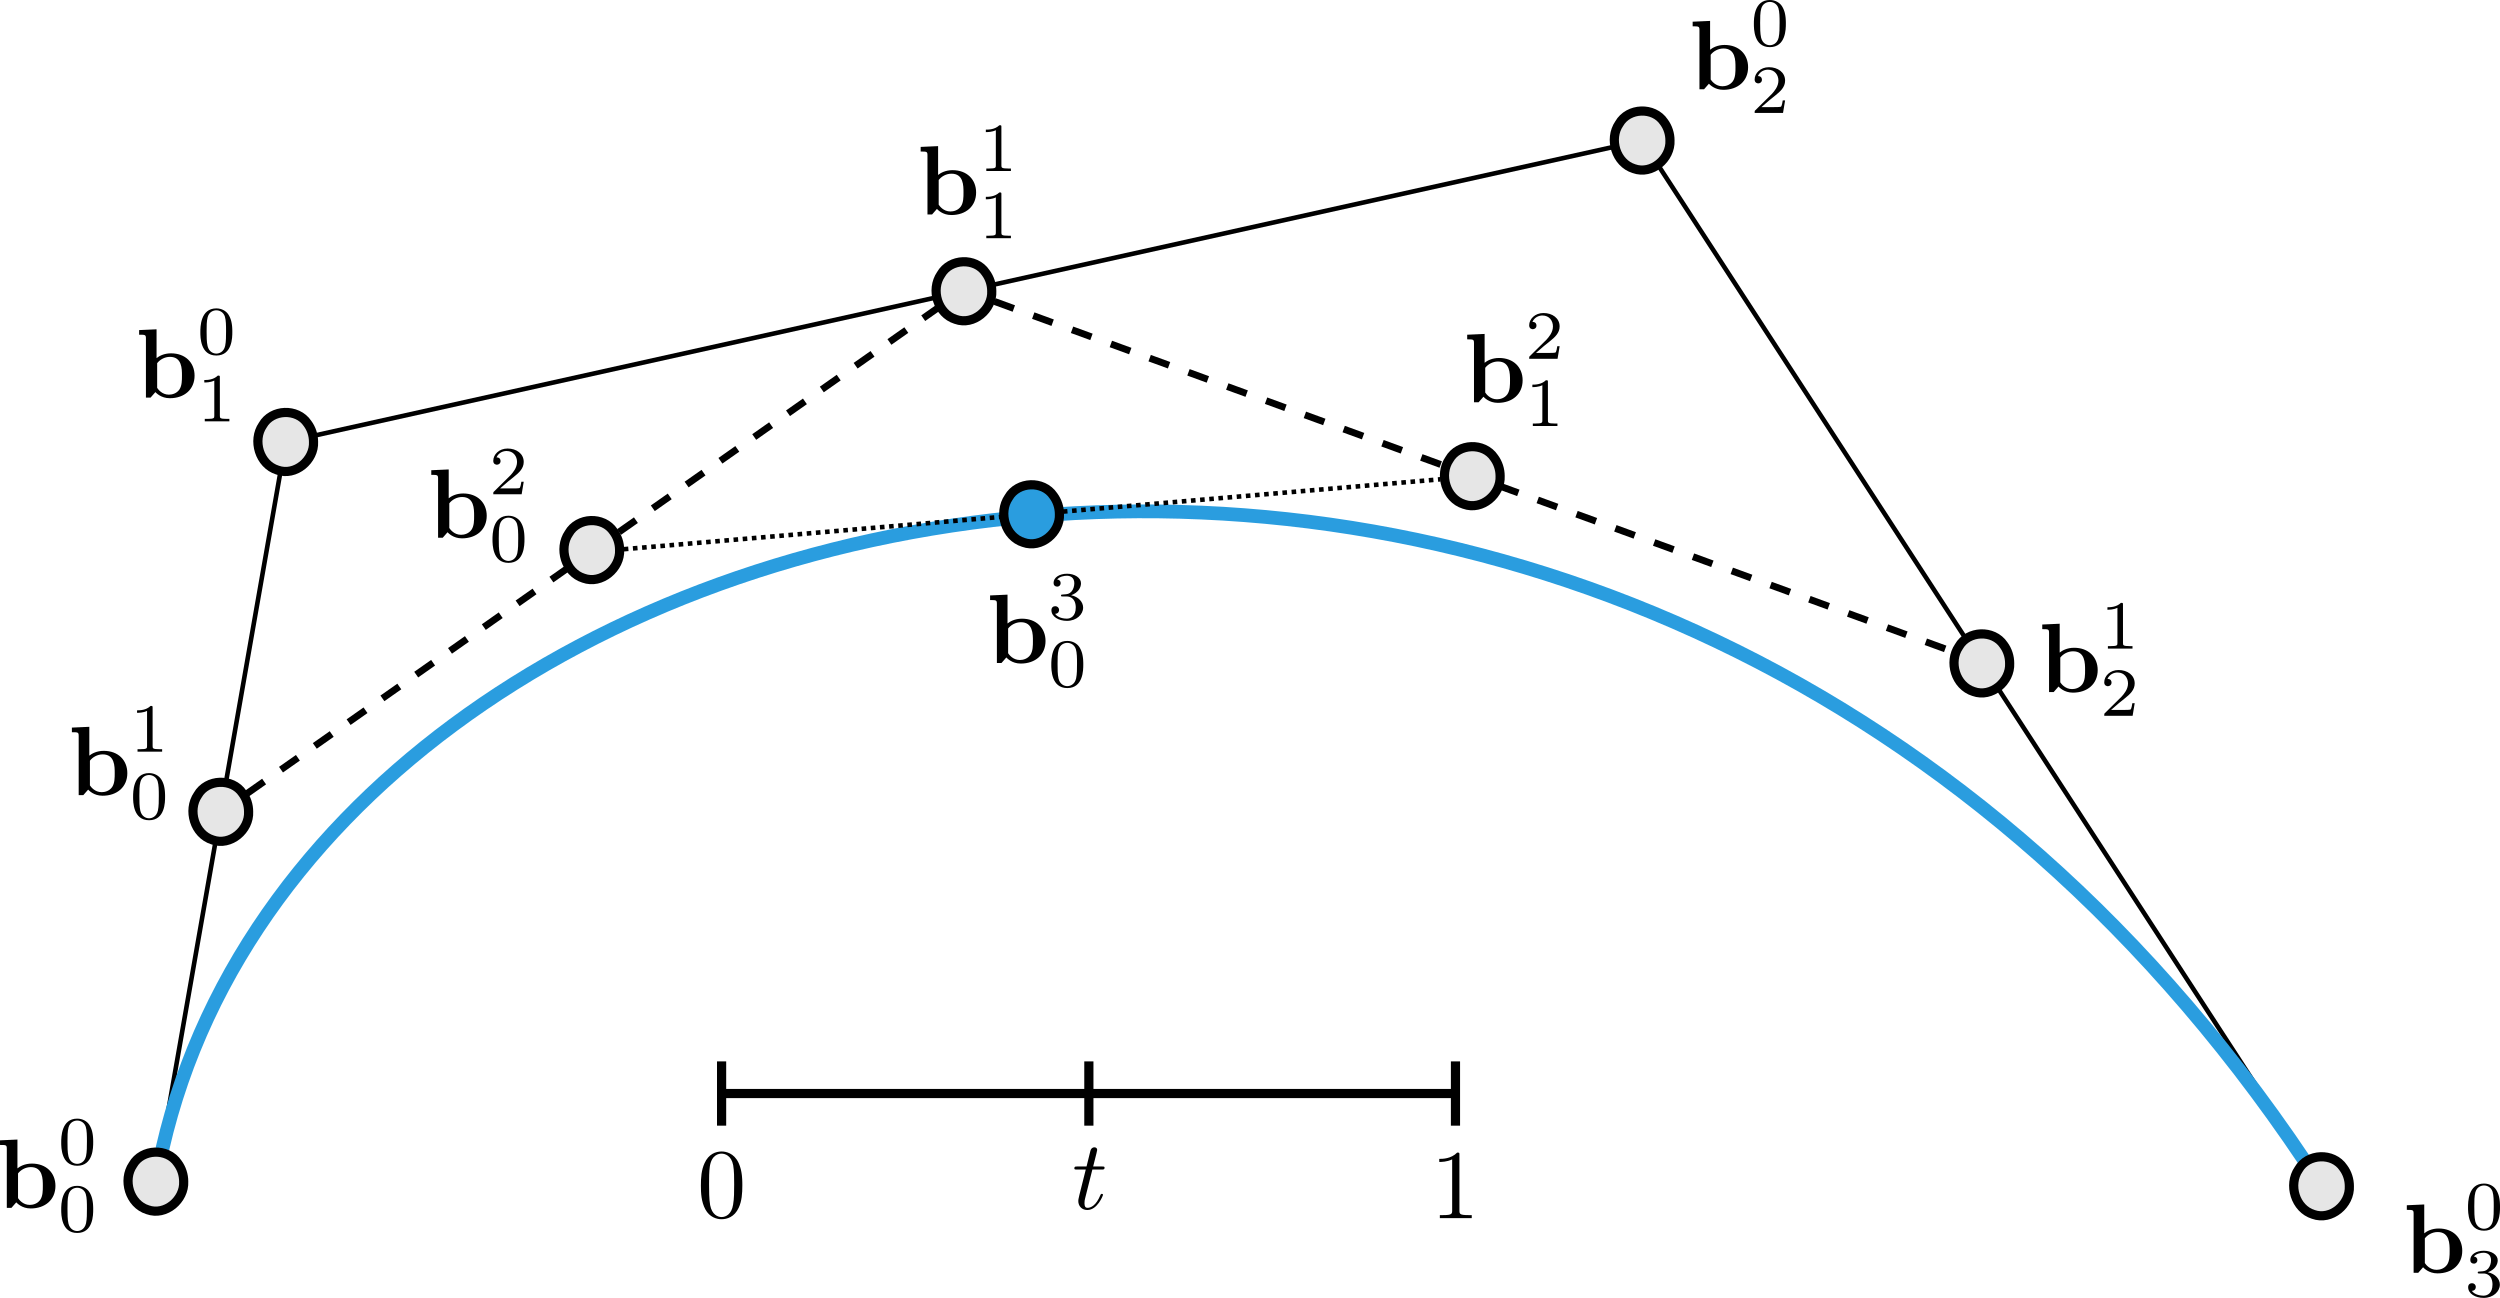 <?xml version="1.0" encoding="UTF-8" standalone="no"?>
<!-- Created with Inkscape (http://www.inkscape.org/) -->

<svg
   xmlns:dc="http://purl.org/dc/elements/1.1/"
   xmlns:cc="http://creativecommons.org/ns#"
   xmlns:rdf="http://www.w3.org/1999/02/22-rdf-syntax-ns#"
   xmlns:svg="http://www.w3.org/2000/svg"
   xmlns="http://www.w3.org/2000/svg"
   xmlns:sodipodi="http://sodipodi.sourceforge.net/DTD/sodipodi-0.dtd"
   xmlns:inkscape="http://www.inkscape.org/namespaces/inkscape"
   width="153.689mm"
   height="79.789mm"
   viewBox="0 0 544.568 282.715"
   id="svg6363"
   version="1.1"
   inkscape:version="0.91 r13725"
   sodipodi:docname="de-Casteljau-Algorithm-big-animated.svg">
  <sodipodi:namedview
     id="base"
     pagecolor="#ffffff"
     bordercolor="#666666"
     borderopacity="1.0"
     inkscape:pageopacity="0.0"
     inkscape:pageshadow="2"
     inkscape:zoom="1.4"
     inkscape:cx="364.71661"
     inkscape:cy="172.46169"
     inkscape:document-units="px"
     inkscape:current-layer="layer1"
     showgrid="false"
     inkscape:snap-object-midpoints="false"
     inkscape:snap-others="true"
     inkscape:snap-midpoints="false"
     inkscape:object-nodes="false"
     showguides="false"
     inkscape:window-width="1276"
     inkscape:window-height="755"
     inkscape:window-x="4"
     inkscape:window-y="1"
     inkscape:window-maximized="1"
     fit-margin-top="0"
     fit-margin-left="0"
     fit-margin-right="0"
     fit-margin-bottom="0" />
  <defs
     id="defs6365">
    <inkscape:path-effect
       effect="knot"
       id="path-effect9122"
       is_visible="true"
       interruption_width="3"
       prop_to_stroke_width="true"
       add_stroke_width="true"
       add_other_stroke_width="true"
       switcher_size="15"
       crossing_points_vector="" />
    <inkscape:path-effect
       border_marks="both"
       mark_dir="both"
       offset="0"
       shift="0"
       major_mark_steps="4"
       minor_mark_length="0"
       mark_length="14"
       mark_distance="20"
       unit="px"
       is_visible="true"
       id="path-effect7589"
       effect="ruler" />
  </defs>
  <g
     id="layer1"
     inkscape:groupmode="layer"
     inkscape:label="Ebene 1"
     transform="translate(-62.524,-310.098)">
    <path
       inkscape:connector-curvature="0"
       id="path6911"
       d="M 96.47,567.489 124.754,406.37 420.223,340.71 568.211,568.499"
       style="fill:none;fill-rule:evenodd;stroke:#000000;stroke-width:1px;stroke-linecap:butt;stroke-linejoin:miter;stroke-opacity:1" />
    <path
       sodipodi:nodetypes="cc"
       inkscape:connector-curvature="0"
       id="path6917"
       d="M 96.452,567.562 C 124.389,407.161 421.153,340.805 568.206,568.519"
       style="fill:none;fill-rule:evenodd;stroke:#2a9ddf;stroke-width:3;stroke-linecap:butt;stroke-linejoin:miter;stroke-miterlimit:4;stroke-dasharray:none;stroke-opacity:1" />
    <path
       style="opacity:1;fill:#e6e6e6;fill-opacity:1;stroke:#000000;stroke-width:2;stroke-linejoin:round;stroke-miterlimit:4;stroke-dasharray:none;stroke-dashoffset:0;stroke-opacity:1"
       d="m 102.535,567.463 c 0.204,3.971 -3.984,7.558 -7.852,6.152 -3.931,-1.213 -5.494,-6.47 -3.211,-9.788 1.993,-3.508 7.507,-3.734 9.75,-0.367 0.858,1.145 1.315,2.575 1.313,4.003 z"
       id="path4136-3-1-61"
       inkscape:connector-curvature="0" />
    <path
       style="opacity:1;fill:#e6e6e6;fill-opacity:1;stroke:#000000;stroke-width:2;stroke-linejoin:round;stroke-miterlimit:4;stroke-dasharray:none;stroke-dashoffset:0;stroke-opacity:1"
       d="m 130.819,406.343 c 0.204,3.971 -3.984,7.558 -7.852,6.152 -3.931,-1.213 -5.494,-6.47 -3.211,-9.788 1.993,-3.508 7.507,-3.734 9.75,-0.367 0.858,1.145 1.315,2.575 1.313,4.003 z"
       id="path4136-3-1-8"
       inkscape:connector-curvature="0" />
    <path
       style="opacity:1;fill:#e6e6e6;fill-opacity:1;stroke:#000000;stroke-width:2;stroke-linejoin:round;stroke-miterlimit:4;stroke-dasharray:none;stroke-dashoffset:0;stroke-opacity:1"
       d="m 426.289,340.683 c 0.204,3.971 -3.984,7.558 -7.852,6.152 -3.931,-1.213 -5.494,-6.47 -3.211,-9.788 1.993,-3.508 7.507,-3.734 9.75,-0.367 0.858,1.145 1.315,2.575 1.313,4.003 z"
       id="path4136-3-1-7"
       inkscape:connector-curvature="0" />
    <path
       style="opacity:1;fill:#e6e6e6;fill-opacity:1;stroke:#000000;stroke-width:2;stroke-linejoin:round;stroke-miterlimit:4;stroke-dasharray:none;stroke-dashoffset:0;stroke-opacity:1"
       d="m 574.276,568.473 c 0.204,3.971 -3.984,7.558 -7.852,6.152 -3.931,-1.213 -5.494,-6.47 -3.211,-9.788 1.993,-3.508 7.507,-3.734 9.75,-0.367 0.858,1.145 1.315,2.575 1.313,4.003 z"
       id="path4136-3-1-2"
       inkscape:connector-curvature="0" />
    <g
       id="g7612"
       transform="matrix(0.405,0,0,0.405,-59.242,428.337)">
      <g
         word-spacing="normal"
         letter-spacing="normal"
         font-size-adjust="none"
         font-stretch="normal"
         font-weight="normal"
         font-variant="normal"
         font-style="normal"
         stroke-miterlimit="10.433"
         xml:space="preserve"
         transform="matrix(1.063,0,0,-1.063,-186.024,789.272)"
         id="content"
         style="font-style:normal;font-variant:normal;font-weight:normal;font-stretch:normal;letter-spacing:normal;word-spacing:normal;text-anchor:start;fill:none;fill-opacity:1;fill-rule:evenodd;stroke:#000000;stroke-linecap:butt;stroke-linejoin:miter;stroke-miterlimit:10.433;stroke-dasharray:none;stroke-dashoffset:0;stroke-opacity:1"><path
           id="path7615"
           d="m 466.66,425.98 0,14.59 -8.82,-0.4 0,-2.34 c 3.09,0 3.44,0 3.44,-1.94 l 0,-29.89 2.34,0 2.44,2.79 c 0.4,-0.4 2.84,-3.09 7.28,-3.09 l -0.45,1.8 c -3.49,0 -5.43,2.68 -5.93,3.43 l 0,0 0,12.5 c 1.34,1.75 3.74,3.19 6.47,3.19 6.08,0 6.08,-6.03 6.08,-9.51 0,-2.34 0,-5.08 -1.3,-7.02 -1.44,-2.05 -3.73,-2.59 -5.32,-2.59 l 0.45,-1.8 c 7.42,0 12.55,4.48 12.55,11.41 0,6.62 -4.68,11.3 -11.91,11.3 -3.63,0 -6.12,-1.44 -7.32,-2.43 z"
           inkscape:connector-curvature="0"
           style="fill:#000000;stroke-width:0" /><path
           id="path7617"
           d="m 504.99,439.12 0,0.71 -0.02,0.68 -0.03,0.66 -0.04,0.64 -0.06,0.62 -0.08,0.59 -0.09,0.58 -0.11,0.56 -0.12,0.55 -0.15,0.53 -0.17,0.51 -0.19,0.5 -0.21,0.49 -0.24,0.48 -0.26,0.47 -0.14,0.24 -0.15,0.23 c -1.07,1.6 -3.24,2.99 -6.03,2.99 l 0,-0.97 c 1.89,0 3.7,-1.15 4.33,-3.18 0.56,-1.88 0.59,-4.39 0.59,-7.42 0,-2.58 0,-5.17 -0.45,-7.36 -0.7,-3.17 -3.07,-3.94 -4.47,-3.94 l 0,0 c -1.6,0 -3.73,0.94 -4.43,3.8 -0.49,2.06 -0.49,4.92 -0.49,7.5 0,2.54 0,5.19 0.53,7.11 0.73,2.76 2.96,3.49 4.39,3.49 l 0,0.97 c -8.09,0 -8.09,-9.52 -8.09,-12.03 0,-2.51 0,-11.82 8.09,-11.82 8.09,0 8.09,9.31 8.09,11.82 z"
           inkscape:connector-curvature="0"
           style="fill:#000000;stroke-width:0" /><path
           id="path7619"
           d="m 504.99,405.12 0,0.71 -0.02,0.68 -0.03,0.66 -0.04,0.64 -0.06,0.62 -0.08,0.59 -0.09,0.58 -0.11,0.56 -0.12,0.55 -0.15,0.53 -0.17,0.51 -0.19,0.5 -0.21,0.49 -0.24,0.48 -0.26,0.47 -0.14,0.24 -0.15,0.23 c -1.07,1.6 -3.24,2.99 -6.03,2.99 l 0,-0.97 c 1.89,0 3.7,-1.15 4.33,-3.18 0.56,-1.88 0.59,-4.39 0.59,-7.42 0,-2.58 0,-5.17 -0.45,-7.36 -0.7,-3.17 -3.07,-3.94 -4.47,-3.94 l 0,0 c -1.6,0 -3.73,0.94 -4.43,3.8 -0.49,2.06 -0.49,4.92 -0.49,7.5 0,2.54 0,5.19 0.53,7.11 0.73,2.76 2.96,3.49 4.39,3.49 l 0,0.97 c -8.09,0 -8.09,-9.52 -8.09,-12.03 0,-2.51 0,-11.82 8.09,-11.82 8.09,0 8.09,9.31 8.09,11.82 z"
           inkscape:connector-curvature="0"
           style="fill:#000000;stroke-width:0" /></g>    </g>
    <g
       id="g7911"
       transform="matrix(0.405,0,0,0.405,-28.937,251.844)">
      <g
         word-spacing="normal"
         letter-spacing="normal"
         font-size-adjust="none"
         font-stretch="normal"
         font-weight="normal"
         font-variant="normal"
         font-style="normal"
         stroke-miterlimit="10.433"
         xml:space="preserve"
         transform="matrix(1.063,0,0,-1.063,-186.024,789.272)"
         id="g7913"
         style="font-style:normal;font-variant:normal;font-weight:normal;font-stretch:normal;letter-spacing:normal;word-spacing:normal;text-anchor:start;fill:none;fill-opacity:1;fill-rule:evenodd;stroke:#000000;stroke-linecap:butt;stroke-linejoin:miter;stroke-miterlimit:10.433;stroke-dasharray:none;stroke-dashoffset:0;stroke-opacity:1"><path
           id="path7915"
           d="m 466.66,425.98 0,14.59 -8.82,-0.4 0,-2.34 c 3.09,0 3.44,0 3.44,-1.94 l 0,-29.89 2.34,0 2.44,2.79 c 0.4,-0.4 2.84,-3.09 7.28,-3.09 l -0.45,1.8 c -3.49,0 -5.43,2.68 -5.93,3.43 l 0,0 0,12.5 c 1.34,1.75 3.74,3.19 6.47,3.19 6.08,0 6.08,-6.03 6.08,-9.51 0,-2.34 0,-5.08 -1.3,-7.02 -1.44,-2.05 -3.73,-2.59 -5.32,-2.59 l 0.45,-1.8 c 7.42,0 12.55,4.48 12.55,11.41 0,6.62 -4.68,11.3 -11.91,11.3 -3.63,0 -6.12,-1.44 -7.32,-2.43 z"
           inkscape:connector-curvature="0"
           style="fill:#000000;stroke-width:0" /><path
           id="path7917"
           d="m 504.99,439.12 0,0.71 -0.02,0.68 -0.03,0.66 -0.04,0.64 -0.06,0.62 -0.08,0.59 -0.09,0.58 -0.11,0.56 -0.12,0.55 -0.15,0.53 -0.17,0.51 -0.19,0.5 -0.21,0.49 -0.24,0.48 -0.26,0.47 -0.14,0.24 -0.15,0.23 c -1.07,1.6 -3.24,2.99 -6.03,2.99 l 0,-0.97 c 1.89,0 3.7,-1.15 4.33,-3.18 0.56,-1.88 0.59,-4.39 0.59,-7.42 0,-2.58 0,-5.17 -0.45,-7.36 -0.7,-3.17 -3.07,-3.94 -4.47,-3.94 l 0,0 c -1.6,0 -3.73,0.94 -4.43,3.8 -0.49,2.06 -0.49,4.92 -0.49,7.5 0,2.54 0,5.19 0.53,7.11 0.73,2.76 2.96,3.49 4.39,3.49 l 0,0.97 c -8.09,0 -8.09,-9.52 -8.09,-12.03 0,-2.51 0,-11.82 8.09,-11.82 8.09,0 8.09,9.31 8.09,11.82 z"
           inkscape:connector-curvature="0"
           style="fill:#000000;stroke-width:0" /><path
           id="path7919"
           d="m 498.68,416.18 0,0.04 0,0.04 0,0.04 0,0.04 0,0.04 0,0.04 0,0.03 0,0.04 -0.01,0.03 0,0.03 0,0.04 0,0.03 -0.01,0.02 0,0.03 0,0.03 -0.01,0.03 0,0.02 0,0.02 -0.02,0.05 -0.01,0.04 -0.01,0.04 -0.02,0.03 -0.02,0.03 -0.02,0.03 -0.03,0.03 -0.02,0.02 -0.03,0.02 -0.04,0.02 -0.03,0.01 -0.04,0.01 -0.05,0.02 -0.05,0 -0.02,0.01 -0.03,0 -0.03,0.01 -0.02,0 -0.03,0 -0.03,0 -0.04,0 -0.03,0.01 -0.03,0 -0.04,0 -0.03,0 -0.04,0 -0.04,0 -0.04,0 -0.04,0 -0.04,0 -0.05,0 -0.04,0 c -2.24,-2.19 -5.41,-2.23 -6.84,-2.23 l 0,-1.25 c 0.84,0 3.14,0 5.06,0.97 l 0,-17.78 c 0,-1.15 0,-1.61 -3.49,-1.61 l -1.33,0 0,-1.25 12.45,0 0,1.25 -1.32,0 c -3.49,0 -3.49,0.46 -3.49,1.61 z"
           inkscape:connector-curvature="0"
           style="fill:#000000;stroke-width:0" /></g>    </g>
    <g
       id="g8241"
       transform="matrix(0.405,0,0,0.405,309.464,184.669)">
      <g
         id="g8243"
         transform="matrix(1.063,0,0,-1.063,-186.024,789.272)"
         xml:space="preserve"
         stroke-miterlimit="10.433"
         font-style="normal"
         font-variant="normal"
         font-weight="normal"
         font-stretch="normal"
         font-size-adjust="none"
         letter-spacing="normal"
         word-spacing="normal"
         style="font-style:normal;font-variant:normal;font-weight:normal;font-stretch:normal;letter-spacing:normal;word-spacing:normal;text-anchor:start;fill:none;fill-opacity:1;fill-rule:evenodd;stroke:#000000;stroke-linecap:butt;stroke-linejoin:miter;stroke-miterlimit:10.433;stroke-dasharray:none;stroke-dashoffset:0;stroke-opacity:1"><path
           d="m 466.66,425.98 0,14.59 -8.82,-0.4 0,-2.34 c 3.09,0 3.44,0 3.44,-1.94 l 0,-29.89 2.34,0 2.44,2.79 c 0.4,-0.4 2.84,-3.09 7.28,-3.09 l -0.45,1.8 c -3.49,0 -5.43,2.68 -5.93,3.43 l 0,0 0,12.5 c 1.34,1.75 3.74,3.19 6.47,3.19 6.08,0 6.08,-6.03 6.08,-9.51 0,-2.34 0,-5.08 -1.3,-7.02 -1.44,-2.05 -3.73,-2.59 -5.32,-2.59 l 0.45,-1.8 c 7.42,0 12.55,4.48 12.55,11.41 0,6.62 -4.68,11.3 -11.91,11.3 -3.63,0 -6.12,-1.44 -7.32,-2.43 z"
           id="path8245"
           inkscape:connector-curvature="0"
           style="fill:#000000;stroke-width:0" /><path
           d="m 504.99,439.12 0,0.71 -0.02,0.68 -0.03,0.66 -0.04,0.64 -0.06,0.62 -0.08,0.59 -0.09,0.58 -0.11,0.56 -0.12,0.55 -0.15,0.53 -0.17,0.51 -0.19,0.5 -0.21,0.49 -0.24,0.48 -0.26,0.47 -0.14,0.24 -0.15,0.23 c -1.07,1.6 -3.24,2.99 -6.03,2.99 l 0,-0.97 c 1.89,0 3.7,-1.15 4.33,-3.18 0.56,-1.88 0.59,-4.39 0.59,-7.42 0,-2.58 0,-5.17 -0.45,-7.36 -0.7,-3.17 -3.07,-3.94 -4.47,-3.94 l 0,0 c -1.6,0 -3.73,0.94 -4.43,3.8 -0.49,2.06 -0.49,4.92 -0.49,7.5 0,2.54 0,5.19 0.53,7.11 0.73,2.76 2.96,3.49 4.39,3.49 l 0,0.97 c -8.09,0 -8.09,-9.52 -8.09,-12.03 0,-2.51 0,-11.82 8.09,-11.82 8.09,0 8.09,9.31 8.09,11.82 z"
           id="path8247"
           inkscape:connector-curvature="0"
           style="fill:#000000;stroke-width:0" /><path
           d="m 504.61,400.35 -1.19,0 c -0.1,-0.77 -0.45,-2.83 -0.9,-3.18 -0.28,-0.21 -2.97,-0.21 -3.45,-0.21 l -6.42,0 c 3.66,3.25 4.88,4.22 6.97,5.86 2.58,2.06 4.99,4.22 4.99,7.54 0,4.21 -3.7,6.79 -8.16,6.79 -4.33,0 -7.25,-3.03 -7.25,-6.24 0,-1.78 1.5,-1.95 1.84,-1.95 0.84,0 1.85,0.59 1.85,1.85 0,0.62 -0.24,1.85 -2.05,1.85 1.08,2.47 3.45,3.24 5.09,3.24 3.48,0 5.3,-2.72 5.3,-5.54 0,-3.04 -2.16,-5.45 -3.28,-6.7 l -8.4,-8.3 c -0.35,-0.31 -0.35,-0.38 -0.35,-1.36 l 14.36,0 z"
           id="path8249"
           inkscape:connector-curvature="0"
           style="fill:#000000;stroke-width:0" /></g>    </g>
    <g
       id="g8511"
       transform="matrix(0.405,0,0,0.405,465.027,442.479)">
      <g
         id="g8513"
         transform="matrix(1.063,0,0,-1.063,-186.024,789.272)"
         xml:space="preserve"
         stroke-miterlimit="10.433"
         font-style="normal"
         font-variant="normal"
         font-weight="normal"
         font-stretch="normal"
         font-size-adjust="none"
         letter-spacing="normal"
         word-spacing="normal"
         style="font-style:normal;font-variant:normal;font-weight:normal;font-stretch:normal;letter-spacing:normal;word-spacing:normal;text-anchor:start;fill:none;fill-opacity:1;fill-rule:evenodd;stroke:#000000;stroke-linecap:butt;stroke-linejoin:miter;stroke-miterlimit:10.433;stroke-dasharray:none;stroke-dashoffset:0;stroke-opacity:1"><path
           d="m 466.66,425.98 0,14.59 -8.82,-0.4 0,-2.34 c 3.09,0 3.44,0 3.44,-1.94 l 0,-29.89 2.34,0 2.44,2.79 c 0.4,-0.4 2.84,-3.09 7.28,-3.09 l -0.45,1.8 c -3.49,0 -5.43,2.68 -5.93,3.43 l 0,0 0,12.5 c 1.34,1.75 3.74,3.19 6.47,3.19 6.08,0 6.08,-6.03 6.08,-9.51 0,-2.34 0,-5.08 -1.3,-7.02 -1.44,-2.05 -3.73,-2.59 -5.32,-2.59 l 0.45,-1.8 c 7.42,0 12.55,4.48 12.55,11.41 0,6.62 -4.68,11.3 -11.91,11.3 -3.63,0 -6.12,-1.44 -7.32,-2.43 z"
           id="path8515"
           inkscape:connector-curvature="0"
           style="fill:#000000;stroke-width:0" /><path
           d="m 504.99,439.12 0,0.71 -0.02,0.68 -0.03,0.66 -0.04,0.64 -0.06,0.62 -0.08,0.59 -0.09,0.58 -0.11,0.56 -0.12,0.55 -0.15,0.53 -0.17,0.51 -0.19,0.5 -0.21,0.49 -0.24,0.48 -0.26,0.47 -0.14,0.24 -0.15,0.23 c -1.07,1.6 -3.24,2.99 -6.03,2.99 l 0,-0.97 c 1.89,0 3.7,-1.15 4.33,-3.18 0.56,-1.88 0.59,-4.39 0.59,-7.42 0,-2.58 0,-5.17 -0.45,-7.36 -0.7,-3.17 -3.07,-3.94 -4.47,-3.94 l 0,0 c -1.6,0 -3.73,0.94 -4.43,3.8 -0.49,2.06 -0.49,4.92 -0.49,7.5 0,2.54 0,5.19 0.53,7.11 0.73,2.76 2.96,3.49 4.39,3.49 l 0,0.97 c -8.09,0 -8.09,-9.52 -8.09,-12.03 0,-2.51 0,-11.82 8.09,-11.82 8.09,0 8.09,9.31 8.09,11.82 z"
           id="path8517"
           inkscape:connector-curvature="0"
           style="fill:#000000;stroke-width:0" /><path
           d="m 496.52,405.64 0.25,0 0.25,-0.02 0.24,-0.02 0.24,-0.04 0.23,-0.05 0.23,-0.06 0.22,-0.07 0.22,-0.09 0.21,-0.09 0.2,-0.11 0.19,-0.11 0.19,-0.13 0.18,-0.13 0.18,-0.15 0.17,-0.16 0.15,-0.17 0.16,-0.18 0.14,-0.2 0.13,-0.2 0.13,-0.21 0.12,-0.23 0.11,-0.23 0.09,-0.25 0.09,-0.26 0.08,-0.27 0.07,-0.28 0.06,-0.29 0.05,-0.3 0.04,-0.31 0.03,-0.32 0.02,-0.33 0,-0.35 c 0,-4.32 -2.51,-5.61 -4.53,-5.61 -1.39,0 -4.46,0.38 -5.93,2.44 1.64,0.07 2.02,1.22 2.02,1.95 0,1.12 -0.83,1.92 -1.91,1.92 -0.98,0 -1.96,-0.59 -1.96,-2.02 0,-3.28 3.63,-5.41 7.85,-5.41 4.84,0 8.19,3.25 8.19,6.73 0,2.72 -2.23,5.44 -6.06,6.24 3.66,1.33 4.98,3.94 4.98,6.07 0,2.76 -3.17,4.81 -7.04,4.81 -3.87,0 -6.84,-1.88 -6.84,-4.67 0,-1.18 0.77,-1.85 1.82,-1.85 1.08,0 1.77,0.8 1.77,1.78 0,1.01 -0.69,1.75 -1.77,1.81 1.22,1.54 3.62,1.92 4.92,1.92 1.56,0 3.76,-0.76 3.76,-3.8 0,-1.46 -0.49,-3.07 -1.39,-4.15 -1.16,-1.32 -2.13,-1.39 -3.87,-1.5 -0.88,-0.07 -0.95,-0.07 -1.12,-0.1 -0.07,0 -0.35,-0.07 -0.35,-0.46 0,-0.49 0.31,-0.49 0.91,-0.49 z"
           id="path8519"
           inkscape:connector-curvature="0"
           style="fill:#000000;stroke-width:0" /></g>    </g>
    <g
       id="g9124">
      <path
         style="fill:none;fill-rule:evenodd;stroke:#000000;stroke-width:2;stroke-linecap:butt;stroke-linejoin:miter;stroke-miterlimit:4;stroke-dasharray:none;stroke-opacity:1"
         d="m 219.708,548.296 159.857,0 m -159.857,7 0,-14 m 20,7 z m 20,0 z m 20,0 z m 20,7 0,-14 m 20,7 z m 20,0 z m 20,0 z m 19.857,7 0,-14"
         id="path7587"
         inkscape:connector-curvature="0"
         inkscape:path-effect="#path-effect7589"
         inkscape:original-d="m 219.70818,548.29608 159.85664,0"
         sodipodi:nodetypes="cc" />
      <g
         transform="matrix(0.405,0,0,0.405,93.385,430.334)"
         id="g8661">
        <g
           style="font-style:normal;font-variant:normal;font-weight:normal;font-stretch:normal;letter-spacing:normal;word-spacing:normal;text-anchor:start;fill:none;fill-opacity:1;fill-rule:evenodd;stroke:#000000;stroke-linecap:butt;stroke-linejoin:miter;stroke-miterlimit:10.433;stroke-dasharray:none;stroke-dashoffset:0;stroke-opacity:1"
           id="g8663"
           transform="matrix(1.063,0,0,-1.063,-186.024,789.272)"
           xml:space="preserve"
           stroke-miterlimit="10.433"
           font-style="normal"
           font-variant="normal"
           font-weight="normal"
           font-stretch="normal"
           font-size-adjust="none"
           letter-spacing="normal"
           word-spacing="normal"><path
             style="fill:#000000;stroke-width:0"
             inkscape:connector-curvature="0"
             d="m 478.91,421.94 0,0.75 -0.01,0.74 -0.02,0.75 -0.03,0.74 -0.05,0.75 -0.06,0.74 -0.07,0.74 -0.1,0.73 -0.11,0.73 -0.14,0.73 -0.16,0.72 -0.19,0.72 -0.22,0.71 -0.24,0.71 -0.28,0.7 -0.15,0.35 -0.16,0.35 c -2.29,4.78 -6.37,5.58 -8.47,5.58 -2.99,0 -6.62,-1.3 -8.66,-5.93 -1.6,-3.44 -1.85,-7.32 -1.85,-11.31 0,-3.74 0.2,-8.22 2.24,-12.01 2.15,-4.03 5.78,-5.03 8.22,-5.03 l 0,1.1 c -1.94,0 -4.88,1.25 -5.78,6.03 -0.54,2.99 -0.54,7.57 -0.54,10.51 0,3.19 0,6.47 0.4,9.16 0.94,5.93 4.68,6.38 5.92,6.38 1.65,0 4.94,-0.9 5.88,-5.83 0.5,-2.79 0.5,-6.57 0.5,-9.71 0,-3.74 0,-7.13 -0.55,-10.31 -0.75,-4.73 -3.59,-6.23 -5.83,-6.23 l 0,0 0,-1.1 c 2.69,0 6.48,1.05 8.67,5.78 1.59,3.44 1.84,7.32 1.84,11.26 z"
             id="path8665" /></g>      </g>
      <g
         transform="matrix(0.405,0,0,0.405,175.078,428.568)"
         id="g8813">
        <g
           style="font-style:normal;font-variant:normal;font-weight:normal;font-stretch:normal;letter-spacing:normal;word-spacing:normal;text-anchor:start;fill:none;fill-opacity:1;fill-rule:evenodd;stroke:#000000;stroke-linecap:butt;stroke-linejoin:miter;stroke-miterlimit:10.433;stroke-dasharray:none;stroke-dashoffset:0;stroke-opacity:1"
           word-spacing="normal"
           letter-spacing="normal"
           font-size-adjust="none"
           font-stretch="normal"
           font-weight="normal"
           font-variant="normal"
           font-style="normal"
           stroke-miterlimit="10.433"
           xml:space="preserve"
           transform="matrix(1.063,0,0,-1.063,-186.024,789.272)"
           id="g8815"><path
             style="fill:#000000;stroke-width:0"
             inkscape:connector-curvature="0"
             id="path8817"
             d="m 466.26,425.93 4.69,0 c 0.99,0 1.49,0 1.49,0.99 0,0.55 -0.5,0.55 -1.4,0.55 l -4.38,0 c 1.79,7.07 2.04,8.07 2.04,8.37 0,0.84 -0.59,1.34 -1.44,1.34 -0.15,0 -1.55,-0.05 -1.99,-1.79 l -1.95,-7.92 -4.68,0 c -1,0 -1.5,0 -1.5,-0.95 0,-0.59 0.4,-0.59 1.4,-0.59 l 4.39,0 c -3.59,-14.15 -3.79,-15 -3.79,-15.89 0,-2.7 1.89,-4.59 4.58,-4.59 5.08,0 7.92,7.28 7.92,7.67 0,0.5 -0.4,0.5 -0.6,0.5 -0.45,0 -0.49,-0.15 -0.74,-0.69 -2.14,-5.19 -4.78,-6.38 -6.48,-6.38 -1.05,0 -1.54,0.65 -1.54,2.29 0,1.2 0.1,1.54 0.29,2.39 z" /></g>      </g>
      <g
         transform="matrix(0.405,0,0,0.405,253.145,430.571)"
         id="g8971">
        <g
           style="font-style:normal;font-variant:normal;font-weight:normal;font-stretch:normal;letter-spacing:normal;word-spacing:normal;text-anchor:start;fill:none;fill-opacity:1;fill-rule:evenodd;stroke:#000000;stroke-linecap:butt;stroke-linejoin:miter;stroke-miterlimit:10.433;stroke-dasharray:none;stroke-dashoffset:0;stroke-opacity:1"
           id="g8973"
           transform="matrix(1.063,0,0,-1.063,-186.024,789.272)"
           xml:space="preserve"
           stroke-miterlimit="10.433"
           font-style="normal"
           font-variant="normal"
           font-weight="normal"
           font-stretch="normal"
           font-size-adjust="none"
           letter-spacing="normal"
           word-spacing="normal"><path
             style="fill:#000000;stroke-width:0"
             inkscape:connector-curvature="0"
             d="m 470.64,437.88 0,0.05 0,0.06 0,0.05 0,0.05 0,0.05 0,0.05 0,0.04 0,0.05 0,0.04 0,0.04 0,0.04 0,0.04 0,0.04 -0.01,0.04 0,0.03 0,0.04 -0.01,0.03 0,0.03 -0.01,0.06 -0.01,0.05 -0.02,0.05 -0.01,0.05 -0.02,0.04 -0.02,0.04 -0.03,0.04 -0.03,0.03 -0.03,0.02 -0.03,0.03 -0.04,0.02 -0.05,0.02 -0.02,0.01 -0.03,0.01 -0.02,0 -0.03,0.01 -0.03,0.01 -0.03,0 -0.03,0.01 -0.03,0 -0.03,0.01 -0.04,0 -0.04,0 -0.03,0 -0.04,0.01 -0.04,0 -0.04,0 -0.05,0 -0.04,0 -0.05,0 -0.05,0.01 -0.05,0 -0.05,0 -0.05,0 c -3.09,-3.19 -7.47,-3.19 -9.07,-3.19 l 0,-1.55 c 1,0 3.94,0 6.53,1.3 l 0,-25.81 c 0,-1.79 -0.15,-2.39 -4.63,-2.39 l -1.6,0 0,-1.54 16.14,0 0,1.54 -1.59,0 c -4.49,0 -4.64,0.55 -4.64,2.39 z"
             id="path8975" /></g>      </g>
    </g>
    <g
       id="g9055"
       class="fragment">
      <path
         inkscape:connector-curvature="0"
         id="path4136-3-1-0"
         d="m 500.282,454.578 c 0.204,3.971 -3.984,7.558 -7.852,6.152 -3.931,-1.213 -5.494,-6.47 -3.211,-9.788 1.993,-3.508 7.507,-3.734 9.75,-0.367 0.858,1.145 1.315,2.575 1.313,4.003 z"
         style="opacity:1;fill:#e6e6e6;fill-opacity:1;stroke:#000000;stroke-width:2;stroke-linejoin:round;stroke-miterlimit:4;stroke-dasharray:none;stroke-dashoffset:0;stroke-opacity:1" />
      <path
         inkscape:connector-curvature="0"
         id="path4136-3-1-62"
         d="m 116.677,486.903 c 0.204,3.971 -3.984,7.558 -7.852,6.152 -3.931,-1.213 -5.494,-6.47 -3.211,-9.788 1.993,-3.508 7.507,-3.734 9.75,-0.367 0.858,1.145 1.315,2.575 1.313,4.003 z"
         style="opacity:1;fill:#e6e6e6;fill-opacity:1;stroke:#000000;stroke-width:2;stroke-linejoin:round;stroke-miterlimit:4;stroke-dasharray:none;stroke-dashoffset:0;stroke-opacity:1" />
      <path
         inkscape:connector-curvature="0"
         id="path4136-3-1-9"
         d="m 278.554,373.513 c 0.204,3.971 -3.984,7.558 -7.852,6.152 -3.931,-1.213 -5.494,-6.47 -3.211,-9.788 1.993,-3.508 7.507,-3.734 9.75,-0.367 0.858,1.145 1.315,2.575 1.313,4.003 z"
         style="opacity:1;fill:#e6e6e6;fill-opacity:1;stroke:#000000;stroke-width:2;stroke-linejoin:round;stroke-miterlimit:4;stroke-dasharray:none;stroke-dashoffset:0;stroke-opacity:1" />
      <g
         transform="matrix(0.405,0,0,0.405,-43.584,338.433)"
         id="g7671">
        <g
           style="font-style:normal;font-variant:normal;font-weight:normal;font-stretch:normal;letter-spacing:normal;word-spacing:normal;text-anchor:start;fill:none;fill-opacity:1;fill-rule:evenodd;stroke:#000000;stroke-linecap:butt;stroke-linejoin:miter;stroke-miterlimit:10.433;stroke-dasharray:none;stroke-dashoffset:0;stroke-opacity:1"
           word-spacing="normal"
           letter-spacing="normal"
           font-size-adjust="none"
           font-stretch="normal"
           font-weight="normal"
           font-variant="normal"
           font-style="normal"
           stroke-miterlimit="10.433"
           xml:space="preserve"
           transform="matrix(1.063,0,0,-1.063,-186.024,789.272)"
           id="g7673"><path
             style="fill:#000000;stroke-width:0"
             inkscape:connector-curvature="0"
             id="path7675"
             d="m 466.66,425.98 0,14.59 -8.82,-0.4 0,-2.34 c 3.09,0 3.44,0 3.44,-1.94 l 0,-29.89 2.34,0 2.44,2.79 c 0.4,-0.4 2.84,-3.09 7.28,-3.09 l -0.45,1.8 c -3.49,0 -5.43,2.68 -5.93,3.43 l 0,0 0,12.5 c 1.34,1.75 3.74,3.19 6.47,3.19 6.08,0 6.08,-6.03 6.08,-9.51 0,-2.34 0,-5.08 -1.3,-7.02 -1.44,-2.05 -3.73,-2.59 -5.32,-2.59 l 0.45,-1.8 c 7.42,0 12.55,4.48 12.55,11.41 0,6.62 -4.68,11.3 -11.91,11.3 -3.63,0 -6.12,-1.44 -7.32,-2.43 z" /><path
             style="fill:#000000;stroke-width:0"
             inkscape:connector-curvature="0"
             id="path7677"
             d="m 498.68,450.18 0,0.04 0,0.04 0,0.04 0,0.04 0,0.04 0,0.04 0,0.03 0,0.04 -0.01,0.03 0,0.03 0,0.04 0,0.03 -0.01,0.02 0,0.03 0,0.03 -0.01,0.03 0,0.02 0,0.02 -0.02,0.05 -0.01,0.04 -0.01,0.04 -0.02,0.03 -0.02,0.03 -0.02,0.03 -0.03,0.03 -0.02,0.02 -0.03,0.02 -0.04,0.02 -0.03,0.01 -0.04,0.01 -0.05,0.02 -0.05,0 -0.02,0.01 -0.03,0 -0.03,0.01 -0.02,0 -0.03,0 -0.03,0 -0.04,0 -0.03,0.01 -0.03,0 -0.04,0 -0.03,0 -0.04,0 -0.04,0 -0.04,0 -0.04,0 -0.04,0 -0.05,0 -0.04,0 c -2.24,-2.19 -5.41,-2.23 -6.84,-2.23 l 0,-1.25 c 0.84,0 3.14,0 5.06,0.97 l 0,-17.78 c 0,-1.15 0,-1.61 -3.49,-1.61 l -1.33,0 0,-1.25 12.45,0 0,1.25 -1.32,0 c -3.49,0 -3.49,0.46 -3.49,1.61 z" /><path
             style="fill:#000000;stroke-width:0"
             inkscape:connector-curvature="0"
             id="path7679"
             d="m 504.99,405.12 0,0.71 -0.02,0.68 -0.03,0.66 -0.04,0.64 -0.06,0.62 -0.08,0.59 -0.09,0.58 -0.11,0.56 -0.12,0.55 -0.15,0.53 -0.17,0.51 -0.19,0.5 -0.21,0.49 -0.24,0.48 -0.26,0.47 -0.14,0.24 -0.15,0.23 c -1.07,1.6 -3.24,2.99 -6.03,2.99 l 0,-0.97 c 1.89,0 3.7,-1.15 4.33,-3.18 0.56,-1.88 0.59,-4.39 0.59,-7.42 0,-2.58 0,-5.17 -0.45,-7.36 -0.7,-3.17 -3.07,-3.94 -4.47,-3.94 l 0,0 c -1.6,0 -3.73,0.94 -4.43,3.8 -0.49,2.06 -0.49,4.92 -0.49,7.5 0,2.54 0,5.19 0.53,7.11 0.73,2.76 2.96,3.49 4.39,3.49 l 0,0.97 c -8.09,0 -8.09,-9.52 -8.09,-12.03 0,-2.51 0,-11.82 8.09,-11.82 8.09,0 8.09,9.31 8.09,11.82 z" /></g>      </g>
      <g
         transform="matrix(0.405,0,0,0.405,141.304,211.943)"
         id="g8011">
        <g
           style="font-style:normal;font-variant:normal;font-weight:normal;font-stretch:normal;letter-spacing:normal;word-spacing:normal;text-anchor:start;fill:none;fill-opacity:1;fill-rule:evenodd;stroke:#000000;stroke-linecap:butt;stroke-linejoin:miter;stroke-miterlimit:10.433;stroke-dasharray:none;stroke-dashoffset:0;stroke-opacity:1"
           word-spacing="normal"
           letter-spacing="normal"
           font-size-adjust="none"
           font-stretch="normal"
           font-weight="normal"
           font-variant="normal"
           font-style="normal"
           stroke-miterlimit="10.433"
           xml:space="preserve"
           transform="matrix(1.063,0,0,-1.063,-186.024,789.272)"
           id="g8013"><path
             style="fill:#000000;stroke-width:0"
             inkscape:connector-curvature="0"
             id="path8015"
             d="m 466.66,425.98 0,14.59 -8.82,-0.4 0,-2.34 c 3.09,0 3.44,0 3.44,-1.94 l 0,-29.89 2.34,0 2.44,2.79 c 0.4,-0.4 2.84,-3.09 7.28,-3.09 l -0.45,1.8 c -3.49,0 -5.43,2.68 -5.93,3.43 l 0,0 0,12.5 c 1.34,1.75 3.74,3.19 6.47,3.19 6.08,0 6.08,-6.03 6.08,-9.51 0,-2.34 0,-5.08 -1.3,-7.02 -1.44,-2.05 -3.73,-2.59 -5.32,-2.59 l 0.45,-1.8 c 7.42,0 12.55,4.48 12.55,11.41 0,6.62 -4.68,11.3 -11.91,11.3 -3.63,0 -6.12,-1.44 -7.32,-2.43 z" /><path
             style="fill:#000000;stroke-width:0"
             inkscape:connector-curvature="0"
             id="path8017"
             d="m 498.68,450.18 0,0.04 0,0.04 0,0.04 0,0.04 0,0.04 0,0.04 0,0.03 0,0.04 -0.01,0.03 0,0.03 0,0.04 0,0.03 -0.01,0.02 0,0.03 0,0.03 -0.01,0.03 0,0.02 0,0.02 -0.02,0.05 -0.01,0.04 -0.01,0.04 -0.02,0.03 -0.02,0.03 -0.02,0.03 -0.03,0.03 -0.02,0.02 -0.03,0.02 -0.04,0.02 -0.03,0.01 -0.04,0.01 -0.05,0.02 -0.05,0 -0.02,0.01 -0.03,0 -0.03,0.01 -0.02,0 -0.03,0 -0.03,0 -0.04,0 -0.03,0.01 -0.03,0 -0.04,0 -0.03,0 -0.04,0 -0.04,0 -0.04,0 -0.04,0 -0.04,0 -0.05,0 -0.04,0 c -2.24,-2.19 -5.41,-2.23 -6.84,-2.23 l 0,-1.25 c 0.84,0 3.14,0 5.06,0.97 l 0,-17.78 c 0,-1.15 0,-1.61 -3.49,-1.61 l -1.33,0 0,-1.25 12.45,0 0,1.25 -1.32,0 c -3.49,0 -3.49,0.46 -3.49,1.61 z" /><path
             style="fill:#000000;stroke-width:0"
             inkscape:connector-curvature="0"
             id="path8019"
             d="m 498.68,416.18 0,0.04 0,0.04 0,0.04 0,0.04 0,0.04 0,0.04 0,0.03 0,0.04 -0.01,0.03 0,0.03 0,0.04 0,0.03 -0.01,0.02 0,0.03 0,0.03 -0.01,0.03 0,0.02 0,0.02 -0.02,0.05 -0.01,0.04 -0.01,0.04 -0.02,0.03 -0.02,0.03 -0.02,0.03 -0.03,0.03 -0.02,0.02 -0.03,0.02 -0.04,0.02 -0.03,0.01 -0.04,0.01 -0.05,0.02 -0.05,0 -0.02,0.01 -0.03,0 -0.03,0.01 -0.02,0 -0.03,0 -0.03,0 -0.04,0 -0.03,0.01 -0.03,0 -0.04,0 -0.03,0 -0.04,0 -0.04,0 -0.04,0 -0.04,0 -0.04,0 -0.05,0 -0.04,0 c -2.24,-2.19 -5.41,-2.23 -6.84,-2.23 l 0,-1.25 c 0.84,0 3.14,0 5.06,0.97 l 0,-17.78 c 0,-1.15 0,-1.61 -3.49,-1.61 l -1.33,0 0,-1.25 12.45,0 0,1.25 -1.32,0 c -3.49,0 -3.49,0.46 -3.49,1.61 z" /></g>      </g>
      <g
         transform="matrix(0.405,0,0,0.405,385.616,315.98)"
         id="g8371">
        <g
           style="font-style:normal;font-variant:normal;font-weight:normal;font-stretch:normal;letter-spacing:normal;word-spacing:normal;text-anchor:start;fill:none;fill-opacity:1;fill-rule:evenodd;stroke:#000000;stroke-linecap:butt;stroke-linejoin:miter;stroke-miterlimit:10.433;stroke-dasharray:none;stroke-dashoffset:0;stroke-opacity:1"
           id="g8373"
           transform="matrix(1.063,0,0,-1.063,-186.024,789.272)"
           xml:space="preserve"
           stroke-miterlimit="10.433"
           font-style="normal"
           font-variant="normal"
           font-weight="normal"
           font-stretch="normal"
           font-size-adjust="none"
           letter-spacing="normal"
           word-spacing="normal"><path
             style="fill:#000000;stroke-width:0"
             inkscape:connector-curvature="0"
             d="m 466.66,425.98 0,14.59 -8.82,-0.4 0,-2.34 c 3.09,0 3.44,0 3.44,-1.94 l 0,-29.89 2.34,0 2.44,2.79 c 0.4,-0.4 2.84,-3.09 7.28,-3.09 l -0.45,1.8 c -3.49,0 -5.43,2.68 -5.93,3.43 l 0,0 0,12.5 c 1.34,1.75 3.74,3.19 6.47,3.19 6.08,0 6.08,-6.03 6.08,-9.51 0,-2.34 0,-5.08 -1.3,-7.02 -1.44,-2.05 -3.73,-2.59 -5.32,-2.59 l 0.45,-1.8 c 7.42,0 12.55,4.48 12.55,11.41 0,6.62 -4.68,11.3 -11.91,11.3 -3.63,0 -6.12,-1.44 -7.32,-2.43 z"
             id="path8375" /><path
             style="fill:#000000;stroke-width:0"
             inkscape:connector-curvature="0"
             d="m 498.68,450.18 0,0.04 0,0.04 0,0.04 0,0.04 0,0.04 0,0.04 0,0.03 0,0.04 -0.01,0.03 0,0.03 0,0.04 0,0.03 -0.01,0.02 0,0.03 0,0.03 -0.01,0.03 0,0.02 0,0.02 -0.02,0.05 -0.01,0.04 -0.01,0.04 -0.02,0.03 -0.02,0.03 -0.02,0.03 -0.03,0.03 -0.02,0.02 -0.03,0.02 -0.04,0.02 -0.03,0.01 -0.04,0.01 -0.05,0.02 -0.05,0 -0.02,0.01 -0.03,0 -0.03,0.01 -0.02,0 -0.03,0 -0.03,0 -0.04,0 -0.03,0.01 -0.03,0 -0.04,0 -0.03,0 -0.04,0 -0.04,0 -0.04,0 -0.04,0 -0.04,0 -0.05,0 -0.04,0 c -2.24,-2.19 -5.41,-2.23 -6.84,-2.23 l 0,-1.25 c 0.84,0 3.14,0 5.06,0.97 l 0,-17.78 c 0,-1.15 0,-1.61 -3.49,-1.61 l -1.33,0 0,-1.25 12.45,0 0,1.25 -1.32,0 c -3.49,0 -3.49,0.46 -3.49,1.61 z"
             id="path8377" /><path
             style="fill:#000000;stroke-width:0"
             inkscape:connector-curvature="0"
             d="m 504.61,400.35 -1.19,0 c -0.1,-0.77 -0.45,-2.83 -0.9,-3.18 -0.28,-0.21 -2.97,-0.21 -3.45,-0.21 l -6.42,0 c 3.66,3.25 4.88,4.22 6.97,5.86 2.58,2.06 4.99,4.22 4.99,7.54 0,4.21 -3.7,6.79 -8.16,6.79 -4.33,0 -7.25,-3.03 -7.25,-6.24 0,-1.78 1.5,-1.95 1.84,-1.95 0.84,0 1.85,0.59 1.85,1.85 0,0.62 -0.24,1.85 -2.05,1.85 1.08,2.47 3.45,3.24 5.09,3.24 3.48,0 5.3,-2.72 5.3,-5.54 0,-3.04 -2.16,-5.45 -3.28,-6.7 l -8.4,-8.3 c -0.35,-0.31 -0.35,-0.38 -0.35,-1.36 l 14.36,0 z"
             id="path8379" /></g>      </g>
    </g>
    <g
       id="g9075"
       class="fragment">
      <path
         style="fill:none;fill-rule:evenodd;stroke:#000000;stroke-width:1.5;stroke-linecap:butt;stroke-linejoin:miter;stroke-miterlimit:4;stroke-dasharray:4.5, 4.5;stroke-dashoffset:0;stroke-opacity:1"
         d="M 116.371,482.927 266.691,377.255 m 12.447,-1.5 208.461,76.179"
         id="path6913"
         inkscape:connector-curvature="0"
         sodipodi:nodetypes="cccc" />
    </g>
    <g
       id="g9078"
       class="fragment">
      <path
         inkscape:connector-curvature="0"
         id="path4136-3-1"
         d="m 197.489,429.893 c 0.204,3.971 -3.984,7.558 -7.852,6.152 -3.931,-1.213 -5.494,-6.47 -3.211,-9.788 1.993,-3.508 7.507,-3.734 9.75,-0.367 0.858,1.145 1.315,2.575 1.313,4.003 z"
         style="opacity:1;fill:#e6e6e6;fill-opacity:1;stroke:#000000;stroke-width:2;stroke-linejoin:round;stroke-miterlimit:4;stroke-dasharray:none;stroke-dashoffset:0;stroke-opacity:1" />
      <path
         inkscape:connector-curvature="0"
         id="path4136-3-1-3"
         d="m 389.292,413.793 c 0.204,3.971 -3.984,7.558 -7.852,6.152 -3.931,-1.213 -5.494,-6.47 -3.211,-9.788 1.993,-3.508 7.507,-3.734 9.75,-0.367 0.858,1.145 1.315,2.575 1.313,4.003 z"
         style="opacity:1;fill:#e6e6e6;fill-opacity:1;stroke:#000000;stroke-width:2;stroke-linejoin:round;stroke-miterlimit:4;stroke-dasharray:none;stroke-dashoffset:0;stroke-opacity:1" />
      <g
         transform="matrix(0.405,0,0,0.405,34.702,282.37)"
         id="g7741">
        <g
           style="font-style:normal;font-variant:normal;font-weight:normal;font-stretch:normal;letter-spacing:normal;word-spacing:normal;text-anchor:start;fill:none;fill-opacity:1;fill-rule:evenodd;stroke:#000000;stroke-linecap:butt;stroke-linejoin:miter;stroke-miterlimit:10.433;stroke-dasharray:none;stroke-dashoffset:0;stroke-opacity:1"
           id="g7743"
           transform="matrix(1.063,0,0,-1.063,-186.024,789.272)"
           xml:space="preserve"
           stroke-miterlimit="10.433"
           font-style="normal"
           font-variant="normal"
           font-weight="normal"
           font-stretch="normal"
           font-size-adjust="none"
           letter-spacing="normal"
           word-spacing="normal"><path
             style="fill:#000000;stroke-width:0"
             inkscape:connector-curvature="0"
             d="m 466.66,425.98 0,14.59 -8.82,-0.4 0,-2.34 c 3.09,0 3.44,0 3.44,-1.94 l 0,-29.89 2.34,0 2.44,2.79 c 0.4,-0.4 2.84,-3.09 7.28,-3.09 l -0.45,1.8 c -3.49,0 -5.43,2.68 -5.93,3.43 l 0,0 0,12.5 c 1.34,1.75 3.74,3.19 6.47,3.19 6.08,0 6.08,-6.03 6.08,-9.51 0,-2.34 0,-5.08 -1.3,-7.02 -1.44,-2.05 -3.73,-2.59 -5.32,-2.59 l 0.45,-1.8 c 7.42,0 12.55,4.48 12.55,11.41 0,6.62 -4.68,11.3 -11.91,11.3 -3.63,0 -6.12,-1.44 -7.32,-2.43 z"
             id="path7745" /><path
             style="fill:#000000;stroke-width:0"
             inkscape:connector-curvature="0"
             d="m 504.61,434.35 -1.19,0 c -0.1,-0.77 -0.45,-2.83 -0.9,-3.18 -0.28,-0.21 -2.97,-0.21 -3.45,-0.21 l -6.42,0 c 3.66,3.25 4.88,4.22 6.97,5.86 2.58,2.06 4.99,4.22 4.99,7.54 0,4.21 -3.7,6.79 -8.16,6.79 -4.33,0 -7.25,-3.03 -7.25,-6.24 0,-1.78 1.5,-1.95 1.84,-1.95 0.84,0 1.85,0.59 1.85,1.85 0,0.62 -0.24,1.85 -2.05,1.85 1.08,2.47 3.45,3.24 5.09,3.24 3.48,0 5.3,-2.72 5.3,-5.54 0,-3.04 -2.16,-5.45 -3.28,-6.7 l -8.4,-8.3 c -0.35,-0.31 -0.35,-0.38 -0.35,-1.36 l 14.36,0 z"
             id="path7747" /><path
             style="fill:#000000;stroke-width:0"
             inkscape:connector-curvature="0"
             d="m 504.99,405.12 0,0.71 -0.02,0.68 -0.03,0.66 -0.04,0.64 -0.06,0.62 -0.08,0.59 -0.09,0.58 -0.11,0.56 -0.12,0.55 -0.15,0.53 -0.17,0.51 -0.19,0.5 -0.21,0.49 -0.24,0.48 -0.26,0.47 -0.14,0.24 -0.15,0.23 c -1.07,1.6 -3.24,2.99 -6.03,2.99 l 0,-0.97 c 1.89,0 3.7,-1.15 4.33,-3.18 0.56,-1.88 0.59,-4.39 0.59,-7.42 0,-2.58 0,-5.17 -0.45,-7.36 -0.7,-3.17 -3.07,-3.94 -4.47,-3.94 l 0,0 c -1.6,0 -3.73,0.94 -4.43,3.8 -0.49,2.06 -0.49,4.92 -0.49,7.5 0,2.54 0,5.19 0.53,7.11 0.73,2.76 2.96,3.49 4.39,3.49 l 0,0.97 c -8.09,0 -8.09,-9.52 -8.09,-12.03 0,-2.51 0,-11.82 8.09,-11.82 8.09,0 8.09,9.31 8.09,11.82 z"
             id="path7749" /></g>      </g>
      <g
         transform="matrix(0.405,0,0,0.405,260.351,252.854)"
         id="g8121">
        <g
           style="font-style:normal;font-variant:normal;font-weight:normal;font-stretch:normal;letter-spacing:normal;word-spacing:normal;text-anchor:start;fill:none;fill-opacity:1;fill-rule:evenodd;stroke:#000000;stroke-linecap:butt;stroke-linejoin:miter;stroke-miterlimit:10.433;stroke-dasharray:none;stroke-dashoffset:0;stroke-opacity:1"
           id="g8123"
           transform="matrix(1.063,0,0,-1.063,-186.024,789.272)"
           xml:space="preserve"
           stroke-miterlimit="10.433"
           font-style="normal"
           font-variant="normal"
           font-weight="normal"
           font-stretch="normal"
           font-size-adjust="none"
           letter-spacing="normal"
           word-spacing="normal"><path
             style="fill:#000000;stroke-width:0"
             inkscape:connector-curvature="0"
             d="m 466.66,425.98 0,14.59 -8.82,-0.4 0,-2.34 c 3.09,0 3.44,0 3.44,-1.94 l 0,-29.89 2.34,0 2.44,2.79 c 0.4,-0.4 2.84,-3.09 7.28,-3.09 l -0.45,1.8 c -3.49,0 -5.43,2.68 -5.93,3.43 l 0,0 0,12.5 c 1.34,1.75 3.74,3.19 6.47,3.19 6.08,0 6.08,-6.03 6.08,-9.51 0,-2.34 0,-5.08 -1.3,-7.02 -1.44,-2.05 -3.73,-2.59 -5.32,-2.59 l 0.45,-1.8 c 7.42,0 12.55,4.48 12.55,11.41 0,6.62 -4.68,11.3 -11.91,11.3 -3.63,0 -6.12,-1.44 -7.32,-2.43 z"
             id="path8125" /><path
             style="fill:#000000;stroke-width:0"
             inkscape:connector-curvature="0"
             d="m 504.61,434.35 -1.19,0 c -0.1,-0.77 -0.45,-2.83 -0.9,-3.18 -0.28,-0.21 -2.97,-0.21 -3.45,-0.21 l -6.42,0 c 3.66,3.25 4.88,4.22 6.97,5.86 2.58,2.06 4.99,4.22 4.99,7.54 0,4.21 -3.7,6.79 -8.16,6.79 -4.33,0 -7.25,-3.03 -7.25,-6.24 0,-1.78 1.5,-1.95 1.84,-1.95 0.84,0 1.85,0.59 1.85,1.85 0,0.62 -0.24,1.85 -2.05,1.85 1.08,2.47 3.45,3.24 5.09,3.24 3.48,0 5.3,-2.72 5.3,-5.54 0,-3.04 -2.16,-5.45 -3.28,-6.7 l -8.4,-8.3 c -0.35,-0.31 -0.35,-0.38 -0.35,-1.36 l 14.36,0 z"
             id="path8127" /><path
             style="fill:#000000;stroke-width:0"
             inkscape:connector-curvature="0"
             d="m 498.68,416.18 0,0.04 0,0.04 0,0.04 0,0.04 0,0.04 0,0.04 0,0.03 0,0.04 -0.01,0.03 0,0.03 0,0.04 0,0.03 -0.01,0.02 0,0.03 0,0.03 -0.01,0.03 0,0.02 0,0.02 -0.02,0.05 -0.01,0.04 -0.01,0.04 -0.02,0.03 -0.02,0.03 -0.02,0.03 -0.03,0.03 -0.02,0.02 -0.03,0.02 -0.04,0.02 -0.03,0.01 -0.04,0.01 -0.05,0.02 -0.05,0 -0.02,0.01 -0.03,0 -0.03,0.01 -0.02,0 -0.03,0 -0.03,0 -0.04,0 -0.03,0.01 -0.03,0 -0.04,0 -0.03,0 -0.04,0 -0.04,0 -0.04,0 -0.04,0 -0.04,0 -0.05,0 -0.04,0 c -2.24,-2.19 -5.41,-2.23 -6.84,-2.23 l 0,-1.25 c 0.84,0 3.14,0 5.06,0.97 l 0,-17.78 c 0,-1.15 0,-1.61 -3.49,-1.61 l -1.33,0 0,-1.25 12.45,0 0,1.25 -1.32,0 c -3.49,0 -3.49,0.46 -3.49,1.61 z"
             id="path8129" /></g>      </g>
    </g>
    <g
       id="g9092"
       class="fragment">
      <path
         style="fill:none;fill-rule:evenodd;stroke:#000000;stroke-width:1;stroke-linecap:butt;stroke-linejoin:miter;stroke-miterlimit:4;stroke-dasharray:1, 1;stroke-dashoffset:0;stroke-opacity:1"
         d="M 198.4,429.729 376.313,414.498"
         id="path6915"
         inkscape:connector-curvature="0"
         sodipodi:nodetypes="cc" />
    </g>
    <g
       id="g9095"
       class="fragment">
      <path
         inkscape:connector-curvature="0"
         id="path4136-3-1-6"
         d="m 293.296,422.095 c 0.204,3.971 -3.984,7.558 -7.852,6.152 -3.931,-1.213 -5.494,-6.47 -3.211,-9.788 1.993,-3.508 7.507,-3.734 9.75,-0.367 0.858,1.145 1.315,2.575 1.313,4.003 z"
         style="opacity:1;fill:#2a9ddf;fill-opacity:1;stroke:#000000;stroke-width:2;stroke-linejoin:round;stroke-miterlimit:4;stroke-dasharray:none;stroke-dashoffset:0;stroke-opacity:1" />
      <g
         transform="matrix(0.405,0,0,0.405,156.426,309.644)"
         id="g7821">
        <g
           style="font-style:normal;font-variant:normal;font-weight:normal;font-stretch:normal;letter-spacing:normal;word-spacing:normal;text-anchor:start;fill:none;fill-opacity:1;fill-rule:evenodd;stroke:#000000;stroke-linecap:butt;stroke-linejoin:miter;stroke-miterlimit:10.433;stroke-dasharray:none;stroke-dashoffset:0;stroke-opacity:1"
           word-spacing="normal"
           letter-spacing="normal"
           font-size-adjust="none"
           font-stretch="normal"
           font-weight="normal"
           font-variant="normal"
           font-style="normal"
           stroke-miterlimit="10.433"
           xml:space="preserve"
           transform="matrix(1.063,0,0,-1.063,-186.024,789.272)"
           id="g7823"><path
             style="fill:#000000;stroke-width:0"
             inkscape:connector-curvature="0"
             id="path7825"
             d="m 466.66,425.98 0,14.59 -8.82,-0.4 0,-2.34 c 3.09,0 3.44,0 3.44,-1.94 l 0,-29.89 2.34,0 2.44,2.79 c 0.4,-0.4 2.84,-3.09 7.28,-3.09 l -0.45,1.8 c -3.49,0 -5.43,2.68 -5.93,3.43 l 0,0 0,12.5 c 1.34,1.75 3.74,3.19 6.47,3.19 6.08,0 6.08,-6.03 6.08,-9.51 0,-2.34 0,-5.08 -1.3,-7.02 -1.44,-2.05 -3.73,-2.59 -5.32,-2.59 l 0.45,-1.8 c 7.42,0 12.55,4.48 12.55,11.41 0,6.62 -4.68,11.3 -11.91,11.3 -3.63,0 -6.12,-1.44 -7.32,-2.43 z" /><path
             style="fill:#000000;stroke-width:0"
             inkscape:connector-curvature="0"
             id="path7827"
             d="m 496.52,439.64 0.25,0 0.25,-0.02 0.24,-0.02 0.24,-0.04 0.23,-0.05 0.23,-0.06 0.22,-0.07 0.22,-0.09 0.21,-0.09 0.2,-0.11 0.19,-0.11 0.19,-0.13 0.18,-0.13 0.18,-0.15 0.17,-0.16 0.15,-0.17 0.16,-0.18 0.14,-0.2 0.13,-0.2 0.13,-0.21 0.12,-0.23 0.11,-0.23 0.09,-0.25 0.09,-0.26 0.08,-0.27 0.07,-0.28 0.06,-0.29 0.05,-0.3 0.04,-0.31 0.03,-0.32 0.02,-0.33 0,-0.35 c 0,-4.32 -2.51,-5.61 -4.53,-5.61 -1.39,0 -4.46,0.38 -5.93,2.44 1.64,0.07 2.02,1.22 2.02,1.95 0,1.12 -0.83,1.92 -1.91,1.92 -0.98,0 -1.96,-0.59 -1.96,-2.02 0,-3.28 3.63,-5.41 7.85,-5.41 4.84,0 8.19,3.25 8.19,6.73 0,2.72 -2.23,5.44 -6.06,6.24 3.66,1.33 4.98,3.94 4.98,6.07 0,2.76 -3.17,4.81 -7.04,4.81 -3.87,0 -6.84,-1.88 -6.84,-4.67 0,-1.18 0.77,-1.85 1.82,-1.85 1.08,0 1.77,0.8 1.77,1.78 0,1.01 -0.69,1.75 -1.77,1.81 1.22,1.54 3.62,1.92 4.92,1.92 1.56,0 3.76,-0.76 3.76,-3.8 0,-1.46 -0.49,-3.07 -1.39,-4.15 -1.16,-1.32 -2.13,-1.39 -3.87,-1.5 -0.88,-0.07 -0.95,-0.07 -1.12,-0.1 -0.07,0 -0.35,-0.07 -0.35,-0.46 0,-0.49 0.31,-0.49 0.91,-0.49 z" /><path
             style="fill:#000000;stroke-width:0"
             inkscape:connector-curvature="0"
             id="path7829"
             d="m 504.99,405.12 0,0.71 -0.02,0.68 -0.03,0.66 -0.04,0.64 -0.06,0.62 -0.08,0.59 -0.09,0.58 -0.11,0.56 -0.12,0.55 -0.15,0.53 -0.17,0.51 -0.19,0.5 -0.21,0.49 -0.24,0.48 -0.26,0.47 -0.14,0.24 -0.15,0.23 c -1.07,1.6 -3.24,2.99 -6.03,2.99 l 0,-0.97 c 1.89,0 3.7,-1.15 4.33,-3.18 0.56,-1.88 0.59,-4.39 0.59,-7.42 0,-2.58 0,-5.17 -0.45,-7.36 -0.7,-3.17 -3.07,-3.94 -4.47,-3.94 l 0,0 c -1.6,0 -3.73,0.94 -4.43,3.8 -0.49,2.06 -0.49,4.92 -0.49,7.5 0,2.54 0,5.19 0.53,7.11 0.73,2.76 2.96,3.49 4.39,3.49 l 0,0.97 c -8.09,0 -8.09,-9.52 -8.09,-12.03 0,-2.51 0,-11.82 8.09,-11.82 8.09,0 8.09,9.31 8.09,11.82 z" /></g>      </g>
    </g>
  </g>
</svg>
